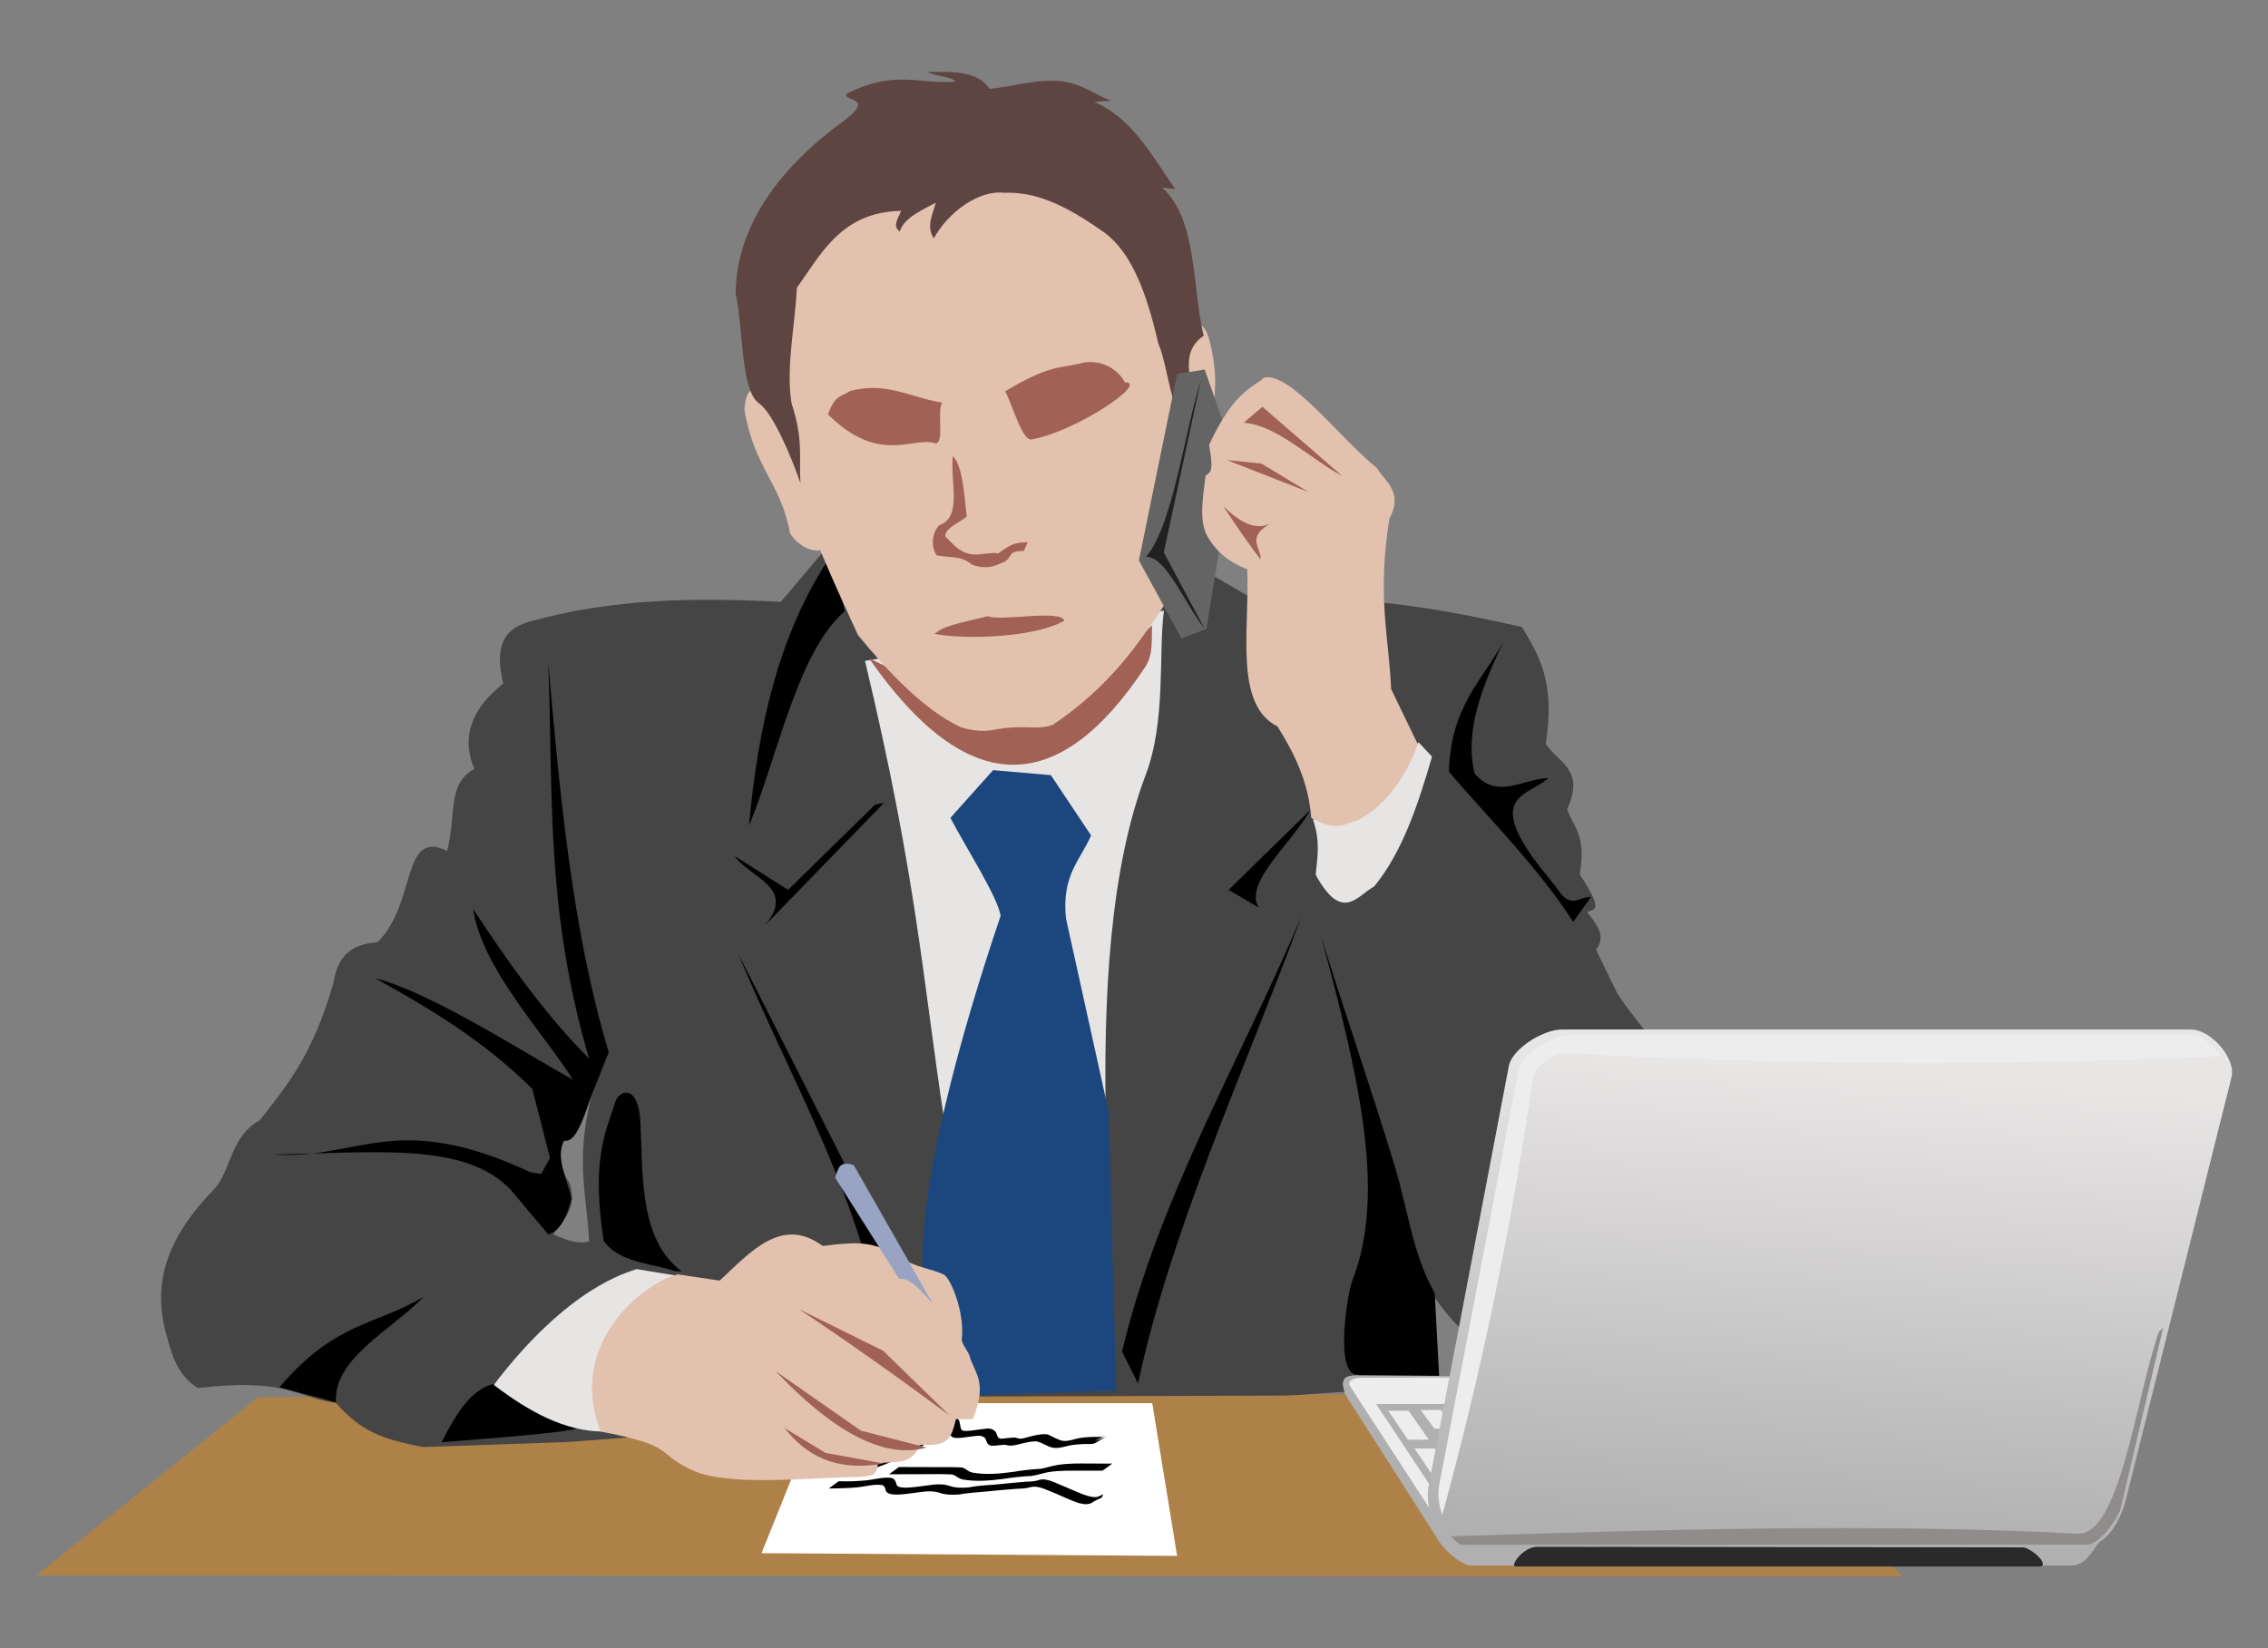 <?xml version="1.0" encoding="UTF-8" standalone="no"?>
<!-- Created with Inkscape (http://www.inkscape.org/) -->

<svg
   xmlns:dc="http://purl.org/dc/elements/1.1/"
   xmlns:cc="http://creativecommons.org/ns#"
   xmlns:rdf="http://www.w3.org/1999/02/22-rdf-syntax-ns#"
   xmlns:svg="http://www.w3.org/2000/svg"
   xmlns="http://www.w3.org/2000/svg"
   xmlns:xlink="http://www.w3.org/1999/xlink"
   xmlns:sodipodi="http://sodipodi.sourceforge.net/DTD/sodipodi-0.dtd"
   xmlns:inkscape="http://www.inkscape.org/namespaces/inkscape"
   width="315.717"
   height="229.478"
   viewBox="0 0 315.717 229.478"
   id="svg2"
   version="1.1"
   inkscape:version="0.91 r13725"
   sodipodi:docname="businessman.svg">
  <rect x="0" y="0" width="315.717" height="229.478" fill="#808080" stroke="none"/>
  <defs
     id="defs4">
    <linearGradient
       inkscape:collect="always"
       id="linearGradient4272">
      <stop
         style="stop-color:#b0b0b0;stop-opacity:1;"
         offset="0"
         id="stop4274" />
      <stop
         style="stop-color:#e8e5e5;stop-opacity:1"
         offset="1"
         id="stop4276" />
    </linearGradient>
    <linearGradient
       inkscape:collect="always"
       xlink:href="#linearGradient4272"
       id="linearGradient4278"
       x1="247.62"
       y1="219.459"
       x2="251.836"
       y2="156.709"
       gradientUnits="userSpaceOnUse"
       gradientTransform="matrix(1.049,0,0,1.049,-10.664,-15.163)" />
  </defs>
  <sodipodi:namedview
     id="base"
     pagecolor="#ffffff"
     bordercolor="#666666"
     borderopacity="1.0"
     inkscape:pageopacity="0.0"
     inkscape:pageshadow="2"
     inkscape:zoom="2.0000001"
     inkscape:cx="154.48167"
     inkscape:cy="115.4938"
     inkscape:document-units="px"
     inkscape:current-layer="layer2"
     showgrid="false"
     inkscape:window-width="1366"
     inkscape:window-height="712"
     inkscape:window-x="-4"
     inkscape:window-y="-4"
     inkscape:window-maximized="1"
     fit-margin-left="5"
     fit-margin-right="5"
     fit-margin-top="10"
     fit-margin-bottom="10"
     units="px" />
  <g
     inkscape:groupmode="layer"
     id="layer15"
     inkscape:label="Layer 14"
     style="display:inline"
     transform="translate(-85.714,-307.849)"
     sodipodi:insensitive="true">
    <path
       style="fill:#ae8149;fill-opacity:1;fill-rule:evenodd;stroke:none;stroke-width:1px;stroke-linecap:butt;stroke-linejoin:miter;stroke-opacity:1"
       d="m 121.665,502.369 -30.951,24.87 259.846,0.087 -25.355,-25.458 z"
       id="path4340"
       inkscape:connector-curvature="0"
       sodipodi:nodetypes="ccccc" />
  </g>
  <g
     inkscape:groupmode="layer"
     id="layer5"
     inkscape:label="Layer 5"
     style="display:inline"
     transform="translate(-85.714,-307.849)"
     sodipodi:insensitive="true">
    <path
       id="path4173"
       style="fill:#454545;fill-opacity:1;fill-rule:evenodd;stroke:none;stroke-width:1px;stroke-linecap:butt;stroke-linejoin:miter;stroke-opacity:1"
       d="m 162.774,479.727 c 1.207,-2.052 3.393,-3.392 2.226,-7.171 -1.369,-1.978 -1.479,-3.957 -0.989,-5.935 1.923,0.373 3.216,-3.454 4.451,-7.666 -2.915,10.099 -1.022,15.07 -0.742,21.762 -1.649,0.411 -3.297,-0.257 -4.946,-0.989 z m 38.278,-95.945 -6.645,7.869 c -11.716,-0.603 -23.432,-0.517 -35.147,2.798 -4.342,1.268 -4.378,4.689 -3.497,8.568 -4.153,3.328 -5.996,7.178 -4.022,11.891 -3.839,2.152 -2.428,6.168 -3.792,11.414 -6.402,-3.134 -4.198,7.301 -9.672,12.717 -4.384,0.303 -5.661,2.677 -6.12,5.596 -2.995,10.407 -6.684,14.567 -10.317,19.235 -4.103,2.192 -3.949,7.106 -6.388,9.631 -5.933,6.142 -8.799,12.442 -6.552,20.27 0.743,2.924 1.68,5.719 4.372,7.344 12.306,-1.444 13.373,1.199 19.235,2.098 4.022,4.694 8.044,5.256 12.066,6.12 l 20.109,-0.699 58.054,-4.372 21.508,-0.699 41.617,-2.798 -0.525,-12.415 c 4.688,7.108 13.171,11.855 17.216,14.466 6.142,2.294 8.712,1.038 13.132,-1.689 4.96,-3.438 6.803,-10.237 7.772,-32.187 -2.156,-11.658 -8.043,-15.856 -12.59,-22.732 l -2.973,-6.12 c 1.531,-2.072 -0.077,-3.62 -1.224,-5.246 0.757,-0.484 2.573,0.243 -1.049,-5.246 0.947,-5.581 -0.903,-6.501 -1.749,-9.093 2.573,-5.576 -1.356,-6.509 -2.973,-9.093 1.369,-8.826 -1.069,-12.417 -3.322,-16.262 -22.068,-5.022 -26.842,-3.392 -37.945,-4.197 l -15.563,-9.093 z"
       inkscape:connector-curvature="0"
       sodipodi:nodetypes="cccccccccccccccscccccccccccccccccccccc" />
  </g>
  <g
     inkscape:groupmode="layer"
     id="layer6"
     inkscape:label="Layer 6"
     style="display:inline"
     transform="translate(-85.714,-307.849)"
     sodipodi:insensitive="true">
    <path
       style="fill:#000000;fill-opacity:1;fill-rule:evenodd;stroke:none;stroke-width:1px;stroke-linecap:butt;stroke-linejoin:miter;stroke-opacity:1"
       d="m 162.032,400.098 c 0.717,17.675 -0.475,34.204 5.688,55.146 -6.084,-6.09 -11.206,-13.334 -16.137,-20.808 1.204,8.238 9.783,17.208 13.911,23.775 -8.133,-4.606 -20.046,-12.243 -27.557,-14.156 7.455,4.137 14.872,8.504 21.869,15.392 l 2.473,9.644 -1.236,2.226 -1.484,-0.247 c -18.869,-8.805 -23.905,-1.649 -35.858,-2.473 14.442,-0.24 26.764,-1.784 33.137,4.946 l 5.193,6.182 c 1.801,-0.53 2.612,-2.644 3.261,-5.017 -0.67,-2.752 -2.297,-5.718 -1.049,-8.044 1.97,0.413 2.948,-4.467 4.284,-7.432 l 1.923,-4.896 c -5.068,-16.874 -6.77,-35.543 -8.419,-54.24 z"
       id="path4177"
       inkscape:connector-curvature="0"
       sodipodi:nodetypes="ccccccccccccccccc" />
    <path
       style="fill:#000000;fill-opacity:1;fill-rule:evenodd;stroke:none;stroke-width:1px;stroke-linecap:butt;stroke-linejoin:miter;stroke-opacity:1"
       d="m 124.629,500.994 c 7.846,-9.229 13.429,-8.558 20.093,-12.612 -4.629,4.759 -12.623,8.628 -12.241,14.714 -2.696,-0.748 -5.356,-1.366 -7.852,-2.102 z"
       id="path4181"
       inkscape:connector-curvature="0"
       sodipodi:nodetypes="cccc" />
    <path
       style="fill:#000000;fill-opacity:1;fill-rule:evenodd;stroke:none;stroke-width:1px;stroke-linecap:butt;stroke-linejoin:miter;stroke-opacity:1"
       d="m 209.018,481.211 -20.525,-40.556 c 6.1,14.837 14.241,28.995 18.3,44.513 z"
       id="path4185"
       inkscape:connector-curvature="0"
       sodipodi:nodetypes="cccc" />
    <path
       style="fill:#000000;fill-opacity:1;fill-rule:evenodd;stroke:none;stroke-width:1px;stroke-linecap:butt;stroke-linejoin:miter;stroke-opacity:1"
       d="m 203.33,392.927 c -6.578,5.721 -9.124,19.506 -13.354,29.922 1.253,-13.94 4.213,-26.932 11.375,-37.589 z"
       id="path4187"
       inkscape:connector-curvature="0"
       sodipodi:nodetypes="cccc" />
    <path
       style="fill:#000000;fill-opacity:1;fill-rule:evenodd;stroke:none;stroke-width:1px;stroke-linecap:butt;stroke-linejoin:miter;stroke-opacity:1"
       d="m 192.202,436.698 16.569,-17.063 -1.236,0.247 -12.117,11.87 -7.419,-4.699 c 1.988,3.001 8.668,4.297 4.204,9.644 z"
       id="path4191"
       inkscape:connector-curvature="0"
       sodipodi:nodetypes="cccccc" />
    <path
       style="fill:#000000;fill-opacity:1;fill-rule:evenodd;stroke:none;stroke-width:1px;stroke-linecap:butt;stroke-linejoin:miter;stroke-opacity:1"
       d="m 244.134,500.499 c 4.494,-21.164 14.689,-43.279 22.751,-65.038 -8.57,20.114 -19.914,39.303 -24.977,60.587 z"
       id="path4193"
       inkscape:connector-curvature="0"
       sodipodi:nodetypes="cccc" />
    <path
       style="fill:#000000;fill-opacity:1;fill-rule:evenodd;stroke:none;stroke-width:1px;stroke-linecap:butt;stroke-linejoin:miter;stroke-opacity:1"
       d="m 260.95,434.225 c -2.196,-3.387 4.639,-9.032 7.171,-13.601 l -11.375,11.128 z"
       id="path4195"
       inkscape:connector-curvature="0"
       sodipodi:nodetypes="cccc" />
    <path
       style="fill:#000000;fill-opacity:1;fill-rule:evenodd;stroke:none;stroke-width:1px;stroke-linecap:butt;stroke-linejoin:miter;stroke-opacity:1"
       d="m 285.432,487.888 c -3.096,-5.478 -3.654,-11.354 -5.589,-17.76 -3.122,-10.337 -7.054,-21.658 -10.238,-31.946 5.208,19.333 9.092,35.617 4.451,47.728 -0.739,1.503 -2.713,13.659 0.742,13.354 5.366,5.695 7.838,4.016 11.375,2.473 z"
       id="path4197"
       inkscape:connector-curvature="0"
       sodipodi:nodetypes="csccccc" />
    <path
       style="fill:#000000;fill-opacity:1;fill-rule:evenodd;stroke:none;stroke-width:1px;stroke-linecap:butt;stroke-linejoin:miter;stroke-opacity:1"
       d="m 304.721,436.203 2.473,-3.462 c -1.505,-0.15 -2.778,1.791 -4.575,-0.989 l -1.36,-1.731 c -9.606,-11.58 -2.749,-11.225 0,-13.848 -3.442,0.074 -7.113,3.109 -10.263,-0.618 -1.51,-6.115 1.265,-12.489 3.957,-18.3 -2.874,5.342 -7.299,8.91 -7.542,18.052 5.835,6.835 12.065,12.882 17.311,20.896 z"
       id="path4199"
       inkscape:connector-curvature="0"
       sodipodi:nodetypes="ccccccccc" />
    <path
       style="fill:#000000;fill-opacity:1;fill-rule:evenodd;stroke:none;stroke-width:1px;stroke-linecap:butt;stroke-linejoin:miter;stroke-opacity:1"
       d="m 169.752,480.656 c -1.694,-11.167 0.122,-14.811 1.574,-19.235 0.348,-1.654 3.253,-3.035 3.543,2.79 0.349,7.031 -0.216,16.278 5.725,20.641 l -0.874,0 c -3.505,-1.147 -7.789,-1.215 -9.967,-4.197 z"
       id="path4203"
       inkscape:connector-curvature="0"
       sodipodi:nodetypes="ccsccc" />
    <path
       style="fill:#000000;fill-opacity:1;fill-rule:evenodd;stroke:none;stroke-width:1px;stroke-linecap:butt;stroke-linejoin:miter;stroke-opacity:1"
       d="m 166.236,506.682 c -1.864,0.659 -10.82,1.319 -19.042,1.978 1.981,-3.95 4.136,-7.466 7.419,-8.161 z"
       id="path4209"
       inkscape:connector-curvature="0"
       sodipodi:nodetypes="cccc" />
  </g>
  <g
     inkscape:groupmode="layer"
     id="layer11"
     inkscape:label="Layer 11"
     style="display:inline"
     transform="translate(-85.714,-307.849)"
     sodipodi:insensitive="true">
    <path
       style="fill:#e7e4e4;fill-opacity:1;fill-rule:evenodd;stroke:none;stroke-width:1px;stroke-linecap:butt;stroke-linejoin:miter;stroke-opacity:1"
       d="m 206.124,399.869 41.617,-6.995 c -0.784,5.796 0.326,15.289 -2.53,22.837 -4.908,12.974 -6.02,30.461 -5.514,50.081 l -22.557,-2.098 c -3,-19.594 -3.809,-33.712 -11.016,-63.825 z"
       id="path4324"
       inkscape:connector-curvature="0"
       sodipodi:nodetypes="ccsccc" />
    <path
       style="fill:#e7e4e4;fill-opacity:1;fill-rule:evenodd;stroke:none;stroke-width:1px;stroke-linecap:butt;stroke-linejoin:miter;stroke-opacity:1"
       d="m 268.492,421.984 14.714,-10.757 1.855,1.978 c -1.963,6.733 -4.125,13.268 -8.037,18.052 -2.428,1.367 -4.491,5.101 -8.161,-1.607 0.225,-2.38 0.682,-4.642 -0.371,-7.666 z"
       id="path4326"
       inkscape:connector-curvature="0"
       sodipodi:nodetypes="cccccc" />
    <path
       style="fill:#e7e4e4;fill-opacity:1;fill-rule:evenodd;stroke:none;stroke-width:1px;stroke-linecap:butt;stroke-linejoin:miter;stroke-opacity:1"
       d="m 169.698,507.176 9.892,-21.762 -5.273,-0.859 c -1.23,0.487 -9.385,2.38 -19.865,16.122 4.887,3.732 9.896,6.478 15.247,6.499 z"
       id="path4328"
       inkscape:connector-curvature="0"
       sodipodi:nodetypes="ccccc" />
  </g>
  <g
     inkscape:groupmode="layer"
     id="layer12"
     inkscape:label="Layer 12"
     style="display:inline"
     transform="translate(-85.714,-307.849)"
     sodipodi:insensitive="true">
    <path
       style="fill:#1b477e;fill-opacity:1;fill-rule:evenodd;stroke:none;stroke-width:1px;stroke-linecap:butt;stroke-linejoin:miter;stroke-opacity:1"
       d="m 218.014,421.727 5.945,-6.645 8.044,0.699 5.596,8.393 c -1.497,3.45 -4.122,5.545 -3.497,11.541 l 5.945,26.929 1.049,38.82 -20.984,0.699 -5.945,-18.186 c -0.307,-11.685 5.156,-31.856 10.841,-48.612 -0.438,-2.653 -4.485,-8.915 -6.995,-13.639 z"
       id="path4333"
       inkscape:connector-curvature="0"
       sodipodi:nodetypes="ccccccccccc" />
  </g>
  <g
     inkscape:groupmode="layer"
     id="layer13"
     inkscape:label="Layer 13"
     style="display:inline"
     transform="translate(-85.714,-307.849)"
     sodipodi:insensitive="true">
    <path
       style="fill:#ae8149;fill-opacity:1;fill-rule:evenodd;stroke:none;stroke-width:1px;stroke-linecap:butt;stroke-linejoin:miter;stroke-opacity:1"
       d="m 309.069,526.168 -18.51,-24.085 -112.061,0.345 -20.637,20.789 z"
       id="path4336"
       inkscape:connector-curvature="0"
       sodipodi:nodetypes="ccccc" />
  </g>
  <g
     inkscape:groupmode="layer"
     id="layer17"
     inkscape:label="Layer 16"
     style="display:inline"
     transform="translate(-85.714,-307.849)"
     sodipodi:insensitive="true">
    <path
       style="fill:#ffffff;fill-opacity:1;fill-rule:evenodd;stroke:none;stroke-width:1px;stroke-linecap:butt;stroke-linejoin:miter;stroke-opacity:1"
       d="m 191.723,524.11 57.852,0.377 -3.462,-21.267 -45.997,0"
       id="path4348"
       inkscape:connector-curvature="0"
       sodipodi:nodetypes="cccc" />
    <path
       style="fill:#000000;fill-opacity:1;stroke:none;stroke-width:1.2;stroke-linejoin:miter;stroke-miterlimit:4;stroke-dasharray:none;stroke-opacity:1"
       id="path4352"
       d="m 207.871,511.575 c 1.199,-0.42 2.388,-0.86 3.567,-1.334 0.949,-0.402 0.934,-0.37 1.844,-0.86 0.296,-0.16 0.613,-0.291 0.878,-0.498 0.155,-0.121 -0.657,0.396 -0.542,0.236 0.2,-0.28 0.554,-0.409 0.82,-0.626 0.252,-0.205 0.49,-0.425 0.734,-0.638 0.548,-0.452 1.027,-0.977 1.543,-1.463 0.101,-0.095 0.19,-0.206 0.309,-0.277 0.558,-0.334 1.119,-0.67 1.715,-0.932 0.075,-0.033 0.155,0.051 0.232,0.076 0.454,0.439 0.329,1.106 0.57,1.644 0.065,0.044 0.122,0.106 0.196,0.132 0.467,0.166 1.848,-0.094 2.371,-0.156 0.831,-0.067 1.527,-0.359 2.174,0.294 0.321,0.446 0.143,0.853 0.729,0.998 0.67,-0.02 1.329,-0.169 1.999,-0.159 0.256,0.036 0.493,0.172 0.757,0.158 0.369,-0.019 0.778,-0.16 1.133,-0.247 0.798,-0.212 1.593,-0.409 2.422,-0.383 0.101,0.019 0.205,0.025 0.302,0.057 0.039,0.013 0.553,0.272 0.584,0.289 0.335,0.172 0.658,0.328 1.011,0.46 0.774,0.293 1.519,0.038 2.28,-0.152 0.685,-0.189 1.393,-0.234 2.1,-0.266 0.603,-0.061 1.248,0.098 1.818,-0.142 -0.437,0.242 -0.874,0.484 -1.312,0.726 0,0 1.592,-0.627 1.592,-0.627 l 0,0 c -0.543,0.316 -1.086,0.632 -1.63,0.949 -0.599,0.148 -1.225,0.043 -1.836,0.098 -0.7,0.036 -1.398,0.102 -2.077,0.289 -0.787,0.193 -1.552,0.388 -2.34,0.069 -0.625,-0.246 -1.201,-0.654 -1.869,-0.754 -0.814,-0.003 -1.598,0.208 -2.383,0.408 -0.723,0.172 -1.205,0.277 -1.929,0.068 -0.681,0.014 -1.357,0.182 -2.039,0.119 -0.58,-0.241 -0.482,-0.584 -0.766,-1.065 -0.557,-0.519 -1.384,-0.234 -2.065,-0.187 -0.61,0.07 -1.92,0.349 -2.469,0.064 -0.093,-0.048 -0.159,-0.136 -0.239,-0.204 -0.041,-0.09 -0.093,-0.176 -0.122,-0.271 -0.125,-0.407 -0.017,-0.924 -0.368,-1.232 -0.62,-0.024 -0.388,0.017 1.02,-0.756 0.125,-0.069 -0.222,0.179 -0.328,0.275 -0.535,0.485 -1.013,1.032 -1.578,1.486 -0.451,0.398 -1.051,0.954 -1.552,1.285 -1.579,1.042 -3.216,2.024 -4.978,2.726 -1.205,0.484 -2.417,0.956 -3.651,1.36 0,0 1.368,-1.036 1.368,-1.036 z"
       inkscape:connector-curvature="0" />
    <path
       style="fill:#000000;fill-opacity:1;stroke:none;stroke-width:1.2;stroke-linejoin:miter;stroke-miterlimit:4;stroke-dasharray:none;stroke-opacity:1"
       id="path4354"
       d="m 202.47,514.092 c 1.31,0.049 2.617,-0.007 3.921,-0.129 1.125,-0.135 2.229,-0.471 3.367,-0.338 0.544,0.115 0.645,0.533 0.783,0.997 0.033,0.046 0.056,0.102 0.1,0.137 0.529,0.42 2.422,0.138 3.002,0.073 1.377,-0.146 2.805,-0.542 4.164,-0.119 0.865,0.327 1.787,0.312 2.694,0.243 1.238,-0.239 2.497,-0.314 3.753,-0.401 1.439,-0.133 2.875,-0.294 4.317,-0.403 0.701,-0.006 1.379,-0.063 2.038,-0.305 1.028,-0.103 2.116,0.51 3.048,0.886 1.174,0.471 2.301,1.05 3.515,1.413 0.589,0.146 1.212,0.285 1.75,-0.06 -1.365,0.746 -1.574,1.121 -1.176,0.525 0,0 1.557,-0.699 1.557,-0.699 l 0,0 c -0.348,0.818 -0.028,0.19 -1.712,1.242 -0.591,0.242 -1.217,0.114 -1.814,-0.058 -1.198,-0.396 -2.314,-0.988 -3.487,-1.447 -0.91,-0.357 -2.027,-0.969 -3.026,-0.755 -0.663,0.213 -1.352,0.23 -2.044,0.254 -1.432,0.098 -2.859,0.244 -4.287,0.381 -1.261,0.101 -2.521,0.205 -3.77,0.412 -0.93,0.059 -1.872,0.064 -2.756,-0.274 -1.329,-0.391 -2.726,-0.005 -4.067,0.132 -0.701,0.076 -2.572,0.386 -3.172,-0.174 -0.055,-0.051 -0.085,-0.124 -0.127,-0.185 -0.124,-0.409 -0.166,-0.761 -0.666,-0.835 -1.117,-0.108 -2.203,0.226 -3.308,0.336 -1.325,0.116 -2.651,0.159 -3.981,0.154 0,0 1.386,-1.007 1.386,-1.007 z"
       inkscape:connector-curvature="0" />
    <path
       style="fill:#000000;fill-opacity:1;stroke:none;stroke-width:1.2;stroke-linejoin:miter;stroke-miterlimit:4;stroke-dasharray:none;stroke-opacity:1"
       id="path4356"
       d="m 210.849,512.113 c 0.621,0.007 1.241,0.006 1.862,0.007 0.899,0.002 1.797,0.003 2.696,0.007 1.312,0.032 2.627,-0.04 3.937,0.033 0.598,-0.042 0.946,0.437 1.442,0.638 0.103,0.042 0.213,0.064 0.319,0.095 1.856,0.324 3.737,0.156 5.589,-0.093 1.29,-0.218 2.589,-0.382 3.896,-0.438 0.791,-0.151 1.552,-0.404 2.35,-0.538 0.783,-0.124 1.575,-0.176 2.366,-0.198 0.683,-0.013 1.366,-0.003 2.05,0.002 1.066,0.009 2.131,0.008 3.197,0.007 0,0 -1.349,0.98 -1.349,0.98 l 0,0 c -1.069,-0.002 -2.138,-0.006 -3.207,0.002 -0.687,0.003 -1.375,0.002 -2.062,0.013 -0.782,0.023 -1.563,0.075 -2.335,0.206 -0.801,0.149 -1.567,0.437 -2.375,0.528 -1.283,0.051 -2.559,0.199 -3.826,0.404 -1.885,0.237 -3.809,0.411 -5.695,0.079 -0.115,-0.04 -0.234,-0.07 -0.345,-0.12 -0.468,-0.207 -0.807,-0.624 -1.375,-0.589 -1.308,-0.072 -2.621,-0.013 -3.931,-0.026 -0.904,0.002 -1.808,0.005 -2.712,0.007 -0.626,0.002 -1.253,-0.002 -1.879,0.007 0,0 1.388,-1.009 1.388,-1.009 z"
       inkscape:connector-curvature="0" />
  </g>
  <g
     inkscape:groupmode="layer"
     id="layer10"
     inkscape:label="Layer 10"
     style="display:inline"
     transform="translate(-85.714,-307.849)"
     sodipodi:insensitive="true">
    <path
       style="display:inline;fill:#a16155;fill-opacity:1;fill-rule:evenodd;stroke:none;stroke-width:1px;stroke-linecap:butt;stroke-linejoin:miter;stroke-opacity:1"
       d="m 206.671,399.483 c 0,0 11.28,5.528 15.715,7.555 3.193,1.266 4.301,-0.232 6.119,-0.261 3.364,-0.052 2.691,-1.134 4.723,-1.838 6.775,-4.555 12.868,-10.015 12.868,-10.015 -0.1,2.787 0.102,4.01 -0.916,5.721 -12.093,18.343 -24.803,18.53 -38.509,-1.164 z"
       id="path4154-5"
       inkscape:connector-curvature="0"
       sodipodi:nodetypes="ccscccc" />
  </g>
  <g
     inkscape:groupmode="layer"
     id="layer2"
     inkscape:label="Layer 2"
     style="display:inline"
     transform="translate(-85.714,-307.849)"
     sodipodi:insensitive="true">
    <path
       style="fill:#e2c1af;fill-opacity:1;fill-rule:evenodd;stroke:none;stroke-width:1px;stroke-linecap:butt;stroke-linejoin:miter;stroke-opacity:1"
       d="m 205.151,396.289 c 4.235,5.132 9.239,10.493 14.398,12.851 3.193,0.891 4.233,0.288 6.039,0.088 3.301,-0.365 4.639,0.259 6.671,-0.445 8.148,-5.478 12.073,-11.561 15.482,-16.608 l 2.689,-15.138 c 0.969,0.162 1.319,0.292 2.288,-2.42 0.319,-6.377 3.548,-10.358 1.458,-18.994 -0.465,-1.977 -1.225,-3.473 -3.558,-2.404 l -4.276,-12.279 -20.984,-16.087 -15.038,0 -16.437,19.585 -1.399,17.137 c -1.399,0.539 -2.877,-0.453 -3.148,3.322 1.395,8.229 5.055,10.091 6.355,17.205 1.294,2.038 3.357,2.612 4.188,2.337 2.301,5.446 3.435,7.799 5.271,11.85 z"
       id="path4154"
       inkscape:connector-curvature="0"
       sodipodi:nodetypes="ccscccccccccccccccc" />
    <path
       style="fill:#e2c1af;fill-opacity:1;fill-rule:evenodd;stroke:none;stroke-width:1px;stroke-linecap:butt;stroke-linejoin:miter;stroke-opacity:1"
       d="m 169.327,507.176 c -4.888,-12.475 6.386,-20.917 10.757,-21.885 l 5.811,0.866 c 4.399,-4.093 8.671,-9.009 14.343,-4.822 5.316,-0.67 7.183,-0.658 11.33,1.901 1.721,1.062 3.733,1.25 5.486,2.055 0.987,0.453 2.97,5.267 2.548,8.997 -0.077,0.679 1.065,1.882 1.161,2.626 0.74,2.228 2.41,3.525 0.371,8.532 l -2.349,0 c -0.449,1.669 -0.662,3.507 -3.338,3.586 l -1.731,0 c -1.025,3.065 -3.902,2.183 -5.811,2.597 -0.073,1.825 -0.98,1.649 -2.349,1.855 -7.817,0.11 -18.505,1.422 -23.616,-0.989 -5.112,-2.411 -1.993,-3.293 -12.612,-5.317 z"
       id="path4211"
       inkscape:connector-curvature="0"
       sodipodi:nodetypes="ccccscsccccccczc" />
  </g>
  <g
     inkscape:groupmode="layer"
     id="layer16"
     inkscape:label="Layer 15"
     style="display:inline"
     transform="translate(-85.714,-307.849)"
     sodipodi:insensitive="true">
    <path
       style="fill:#99a4c3;fill-opacity:1;fill-rule:evenodd;stroke:none;stroke-width:1px;stroke-linecap:butt;stroke-linejoin:miter;stroke-opacity:1"
       d="m 215.571,489.371 -11.005,-19.289 c -2.053,-0.7 -2.156,0.496 -2.597,1.731 l 8.903,14.096 c 1.562,-0.146 2.88,1.492 4.699,3.462 z"
       id="path4343"
       inkscape:connector-curvature="0"
       sodipodi:nodetypes="ccccc" />
  </g>
  <g
     inkscape:groupmode="layer"
     id="layer4"
     inkscape:label="Layer 4"
     style="display:inline"
     transform="translate(-85.714,-307.849)"
     sodipodi:insensitive="true">
    <path
       style="fill:#a16155;fill-opacity:1;fill-rule:evenodd;stroke:none;stroke-width:1px;stroke-linecap:butt;stroke-linejoin:miter;stroke-opacity:1"
       d="m 216.893,363.902 c -0.844,1.024 0.453,6.109 -1.142,5.633 -2.994,-0.894 -7.705,3.039 -14.77,-3.987 0.991,-2.857 1.982,-2.444 2.973,-3.22 5.11,-1.467 8.66,0.965 12.94,1.574 z"
       id="path4160"
       inkscape:connector-curvature="0"
       sodipodi:nodetypes="csccc" />
    <path
       style="fill:#a16155;fill-opacity:1;fill-rule:evenodd;stroke:none;stroke-width:1px;stroke-linecap:butt;stroke-linejoin:miter;stroke-opacity:1"
       d="m 225.636,362.328 c 6.208,-3.705 7.568,-3.169 10.317,-3.847 3.022,-0.842 5.466,0.871 6.338,2.593 3.458,-0.049 -6.782,6.869 -12.984,7.96 -1.308,0.23 -2.667,-4.891 -3.67,-6.706 z"
       id="path4162"
       inkscape:connector-curvature="0"
       sodipodi:nodetypes="cccsc" />
    <path
       style="fill:#a16155;fill-opacity:1;fill-rule:evenodd;stroke:none;stroke-width:1px;stroke-linecap:butt;stroke-linejoin:miter;stroke-opacity:1"
       d="m 217.921,504.951 c -7.327,-5.427 -14.352,-10.4 -21.02,-14.838 l 11.746,5.811 z"
       id="path4244"
       inkscape:connector-curvature="0"
       sodipodi:nodetypes="cccc" />
    <path
       style="fill:#a16155;fill-opacity:1;fill-rule:evenodd;stroke:none;stroke-width:1px;stroke-linecap:butt;stroke-linejoin:miter;stroke-opacity:1"
       d="m 214.706,509.402 c -6.13,1.71 -13.243,-2.46 -21.02,-10.634 l 11.87,8.284 z"
       id="path4248"
       inkscape:connector-curvature="0"
       sodipodi:nodetypes="cccc" />
    <path
       style="fill:#a16155;fill-opacity:1;fill-rule:evenodd;stroke:none;stroke-width:1px;stroke-linecap:butt;stroke-linejoin:miter;stroke-opacity:1"
       d="m 208.771,511.628 c -6.886,1.188 -10.9,-1.213 -13.848,-4.946 l 5.688,3.462 z"
       id="path4252"
       inkscape:connector-curvature="0"
       sodipodi:nodetypes="cccc" />
    <path
       style="fill:#a16155;fill-opacity:1;fill-rule:evenodd;stroke:none;stroke-width:1px;stroke-linecap:butt;stroke-linejoin:miter;stroke-opacity:1"
       d="m 218.364,371.366 c 1.271,1.223 1.553,4.918 1.923,8.393 -1.083,0.917 -3.131,1.674 -2.973,2.798 1.518,1.557 2.304,2.398 4.11,2.506 0.769,0.046 2.717,-0.386 3.235,-0.145 1.661,-1.196 2.215,-1.544 4.109,-1.574 l -0.525,1.224 c -2.719,-0.038 -1.237,1.153 -3.322,1.749 -1.309,0.67 -2.619,0.638 -3.928,0.144 -1.489,-1.261 -2.749,-0.905 -4.903,-1.28 -0.686,-1.08 -0.803,-2.887 0.35,-4.197 3.343,-1.083 1.474,-6.261 1.923,-9.617 z"
       id="path4301"
       inkscape:connector-curvature="0"
       sodipodi:nodetypes="cccscccccccc" />
    <path
       style="fill:#a16155;fill-opacity:1;fill-rule:evenodd;stroke:none;stroke-width:1px;stroke-linecap:butt;stroke-linejoin:miter;stroke-opacity:1"
       d="m 215.82,396.115 c 4.786,0.881 14.308,0.39 18.052,-1.855 -0.495,-1.59 -8.87,0.158 -10.634,-0.618 -4.515,1.113 -6.181,1.36 -7.419,2.473 z"
       id="path4303"
       inkscape:connector-curvature="0"
       sodipodi:nodetypes="cccc" />
  </g>
  <g
     inkscape:groupmode="layer"
     id="layer3"
     inkscape:label="Layer 3"
     style="display:inline"
     transform="translate(-85.714,-307.849)"
     sodipodi:insensitive="true">
    <path
       style="fill:#5f4541;fill-opacity:1;fill-rule:evenodd;stroke:none;stroke-width:0.49px;stroke-linecap:butt;stroke-linejoin:miter;stroke-opacity:1"
       d="m 197.138,375.122 c -1.347,-3.953 -3.856,-9.677 -5.639,-11.013 -2.732,-1.714 -2.261,-10.292 -3.387,-15.447 0.115,-9.382 6.178,-17.495 14.935,-23.897 4.934,-3.606 -0.499,-2.726 0.644,-3.924 6.598,-3.255 9.519,-1.296 14.961,-1.607 -0.078,-0.659 -2.535,-0.707 -3.827,-1.366 3.323,-0.042 6.959,-0.216 8.649,2.356 3.102,-0.298 6.037,-1.289 9.397,-1.113 3.36,0.176 5.383,2.07 7.515,2.744 l -2.341,0.181 c 5.234,2.248 8.034,7.471 11.27,12.16 l -1.818,-0.241 c 4.966,4.566 4.116,13.803 5.775,20.643 -3.717,2.543 -1.21,6.642 -1.607,10.015 -2.554,4.541 -3.18,-5.572 -4.699,-8.903 -1.623,-7.044 -3.701,-12.679 -7.542,-15.501 -5.735,-4.05 -9.635,-5.658 -13.972,-5.519 -3.564,-0.395 -7.811,2.798 -9.749,6.351 -1.091,-1.664 -0.163,-3.312 0.277,-4.963 -1.531,0.859 -4.426,2.002 -5.027,4.023 -0.811,-0.731 -0.576,-1.249 0.214,-2.895 -8.367,0.158 -11.195,6.093 -14.524,10.715 -0.262,5.364 -1.551,11.139 -0.742,16.074 1.693,5.173 1.013,7.634 1.236,11.128 z"
       id="path4157"
       inkscape:connector-curvature="0"
       sodipodi:nodetypes="cccscccczcccccccccccccccc" />
  </g>
  <g
     inkscape:groupmode="layer"
     id="layer7"
     inkscape:label="Layer 7"
     style="display:inline"
     transform="translate(-85.714,-307.849)"
     sodipodi:insensitive="true">
    <path
       style="fill:#646464;fill-opacity:1;fill-rule:evenodd;stroke:none;stroke-width:1px;stroke-linecap:butt;stroke-linejoin:miter;stroke-opacity:1"
       d="m 253.654,395.4 -3.462,1.36 -5.935,-10.881 5.317,-25.966 3.833,-0.618 4.204,11.994 z"
       id="path4255"
       inkscape:connector-curvature="0"
       sodipodi:nodetypes="ccccccc" />
    <path
       style="fill:#202020;fill-opacity:1;fill-rule:evenodd;stroke:none;stroke-width:1px;stroke-linecap:butt;stroke-linejoin:miter;stroke-opacity:1"
       d="m 253.407,395.4 -5.688,-10.634 5.193,-24.111 c -2.533,8.316 -3.935,20.309 -7.666,24.729 2.72,-0.171 5.44,6.603 8.161,10.015 z"
       id="path4299"
       inkscape:connector-curvature="0"
       sodipodi:nodetypes="ccccc" />
  </g>
  <g
     inkscape:groupmode="layer"
     id="layer8"
     inkscape:label="Layer 8"
     style="display:inline"
     transform="translate(-85.714,-307.849)"
     sodipodi:insensitive="true">
    <path
       style="display:inline;fill:#e2c1af;fill-opacity:1;fill-rule:evenodd;stroke:none;stroke-width:1px;stroke-linecap:butt;stroke-linejoin:miter;stroke-opacity:1"
       d="m 263.546,409.001 c -6.121,-3.072 -3.846,-13.657 -4.204,-21.885 -2.693,-1.033 -4.267,-2.514 -5.317,-4.204 -1.522,-2.248 -0.873,-5.581 -0.495,-8.779 0.445,-0.602 1.287,-0.013 0.495,-4.328 3.6,-7.87 6.539,-8.17 7.666,-9.397 3.743,-0.725 10.469,8.408 15.703,12.612 0.942,1.747 3.781,3.206 1.731,7.048 -1.732,10.765 -0.096,16.236 0.247,23.74 l 3.709,7.666 c -1.961,5.227 -4.798,8.703 -8.408,10.634 -1.783,0.288 -2.533,1.756 -6.43,-0.371 -0.379,-5.037 -2.36,-9.005 -4.699,-12.736 z"
       id="path4230"
       inkscape:connector-curvature="0"
       sodipodi:nodetypes="ccccccccccccc" />
  </g>
  <g
     inkscape:groupmode="layer"
     id="layer9"
     inkscape:label="Layer 9"
     transform="translate(-85.714,-307.849)"
     sodipodi:insensitive="true"
     style="display:inline">
    <path
       style="display:inline;fill:#a16155;fill-opacity:1;fill-rule:evenodd;stroke:none;stroke-width:1px;stroke-linecap:butt;stroke-linejoin:miter;stroke-opacity:1"
       d="m 261.197,385.755 c -1.412,-1.834 -3.122,-4.266 -5.193,-7.419 2.308,2.239 4.616,3.592 6.924,2.226 -3.958,1.991 -1.621,3.498 -1.731,5.193 z"
       id="path4234"
       inkscape:connector-curvature="0"
       sodipodi:nodetypes="cccc" />
    <path
       style="display:inline;fill:#a16155;fill-opacity:1;fill-rule:evenodd;stroke:none;stroke-width:1px;stroke-linecap:butt;stroke-linejoin:miter;stroke-opacity:1"
       d="m 267.874,376.358 -11.375,-4.451 4.822,0.495 z"
       id="path4238"
       inkscape:connector-curvature="0"
       sodipodi:nodetypes="cccc" />
    <path
       style="display:inline;fill:#a16155;fill-opacity:1;fill-rule:evenodd;stroke:none;stroke-width:1px;stroke-linecap:butt;stroke-linejoin:miter;stroke-opacity:1"
       d="m 272.572,374.133 c -4.575,-2.473 -9.15,-7.11 -13.725,-7.419 l 2.597,-2.226 z"
       id="path4242"
       inkscape:connector-curvature="0"
       sodipodi:nodetypes="cccc" />
  </g>
  <g
     inkscape:groupmode="layer"
     id="layer14"
     inkscape:label="Layer 18"
     style="display:inline"
     sodipodi:insensitive="true"
     transform="translate(0,2.8190394e-6)">
    <path
       style="fill:#b0b0b0;fill-opacity:1;fill-rule:evenodd;stroke:none;stroke-width:1px;stroke-linecap:butt;stroke-linejoin:miter;stroke-opacity:1"
       d="m 225.648,191.751 -36.063,-0.262 c -1.763,-0.013 -2.653,0.056 -2.659,1.329 l 0.27,1.237 12.88,20.169 c 1.103,1.962 3.681,3.77 4.623,3.757 l 83.659,0 c 1.967,-0.007 2.878,-1.992 4.071,-3.552 l -9.343,-6.416 z"
       id="path4192"
       inkscape:connector-curvature="0"
       sodipodi:nodetypes="cscccccccc" />
  </g>
  <g
     inkscape:groupmode="layer"
     id="layer19"
     inkscape:label="Layer 20"
     style="display:inline"
     sodipodi:insensitive="true"
     transform="translate(0,2.8190394e-6)">
    <path
       style="display:inline;fill:#2b2a2a;fill-opacity:1;fill-rule:evenodd;stroke:none;stroke-width:0.748px;stroke-linecap:butt;stroke-linejoin:miter;stroke-opacity:1"
       d="m 214.153,215.326 c -2.233,0.04 -3.994,2.795 -3.195,2.786 l 72.906,0 c 1.667,-0.005 -1.052,-2.808 -2.875,-2.808 z"
       id="path4192-5"
       inkscape:connector-curvature="0"
       sodipodi:nodetypes="ccccc" />
    <path
       style="fill:#ededed;fill-opacity:1;fill-rule:evenodd;stroke:none;stroke-width:1px;stroke-linecap:butt;stroke-linejoin:miter;stroke-opacity:1"
       d="m 201.519,213.913 -13.609,-20.947 c -0.503,-0.943 1.099,-1.138 1.796,-1.138 l 14.042,-0.022 z"
       id="path4226"
       inkscape:connector-curvature="0"
       sodipodi:nodetypes="ccccc" />
    <path
       id="path4261"
       style="fill:#b0b0b0;fill-opacity:1;fill-rule:evenodd;stroke:none;stroke-width:1px;stroke-linecap:butt;stroke-linejoin:miter;stroke-opacity:1"
       d="m 200.573,196.329 -2.828,0 1.947,2.596 2.851,0.005 z m -0.937,9.389 -2.736,-4.034 2.828,0 2.828,4.034 z m -3.653,-5.262 -2.736,-4.034 2.828,0 2.828,4.034 z m 3.292,6.676 -7.697,-11.638 15.069,0 z"
       inkscape:connector-curvature="0" />
  </g>
  <g
     inkscape:groupmode="layer"
     id="layer1"
     inkscape:label="Layer 17"
     style="display:inline"
     sodipodi:insensitive="true"
     transform="translate(0,2.8190394e-6)">
    <path
       style="fill:url(#linearGradient4278);fill-opacity:1;fill-rule:evenodd;stroke:none;stroke-width:1px;stroke-linecap:butt;stroke-linejoin:miter;stroke-opacity:1"
       d="m 204.108,215.353 c -3.461,0 -6.016,-4.745 -5.193,-8.685 l 11.114,-58.192 c 0.365,-2.314 4.666,-5.129 7.387,-5.129 l 87.581,0 c 2.794,0 6.29,4.031 5.641,6.645 l -14.543,58.16 c -0.766,3.472 -2.826,7.31 -6.328,7.31 z"
       id="path4188"
       inkscape:connector-curvature="0"
       sodipodi:nodetypes="ccccccccc" />
  </g>
  <g
     inkscape:groupmode="layer"
     id="layer18"
     inkscape:label="Layer 19"
     style="display:inline"
     sodipodi:insensitive="true"
     transform="translate(0,2.8190394e-6)">
    <path
       style="fill:#ededed;fill-opacity:1;fill-rule:evenodd;stroke:none;stroke-width:1px;stroke-linecap:butt;stroke-linejoin:miter;stroke-opacity:1"
       d="m 200.771,210.936 c -0.512,-1.398 -0.681,-2.977 -0.375,-4.444 L 211.344,149.174 c 0.36,-2.28 4.596,-5.052 7.276,-5.052 l 86.266,0 c 1.716,0 2.849,1.216 4.273,2.937 -30.269,1.374 -60.279,1.289 -91.236,-0.433 -1.743,0.074 -4.107,1.814 -4.508,3.376 -3.083,21.442 -7.368,41.683 -12.643,60.933 z"
       id="path4188-5"
       inkscape:connector-curvature="0"
       sodipodi:nodetypes="ccccccccc" />
    <path
       style="fill:#918c8c;fill-opacity:1;fill-rule:evenodd;stroke:none;stroke-width:1px;stroke-linecap:butt;stroke-linejoin:miter;stroke-opacity:1"
       d="m 290.562,215.094 -87.339,0 -1.311,-1.18 c 29.65,-0.947 58.749,-1.847 87.361,-0.371 5.843,0.166 8.017,-18.731 11.245,-28.106 l 0.61,-0.57 -6.003,25.491 c -0.658,1.434 -2.749,4.559 -4.563,4.737 z"
       id="path4280"
       inkscape:connector-curvature="0"
       sodipodi:nodetypes="cccccccc" />
  </g>
</svg>
